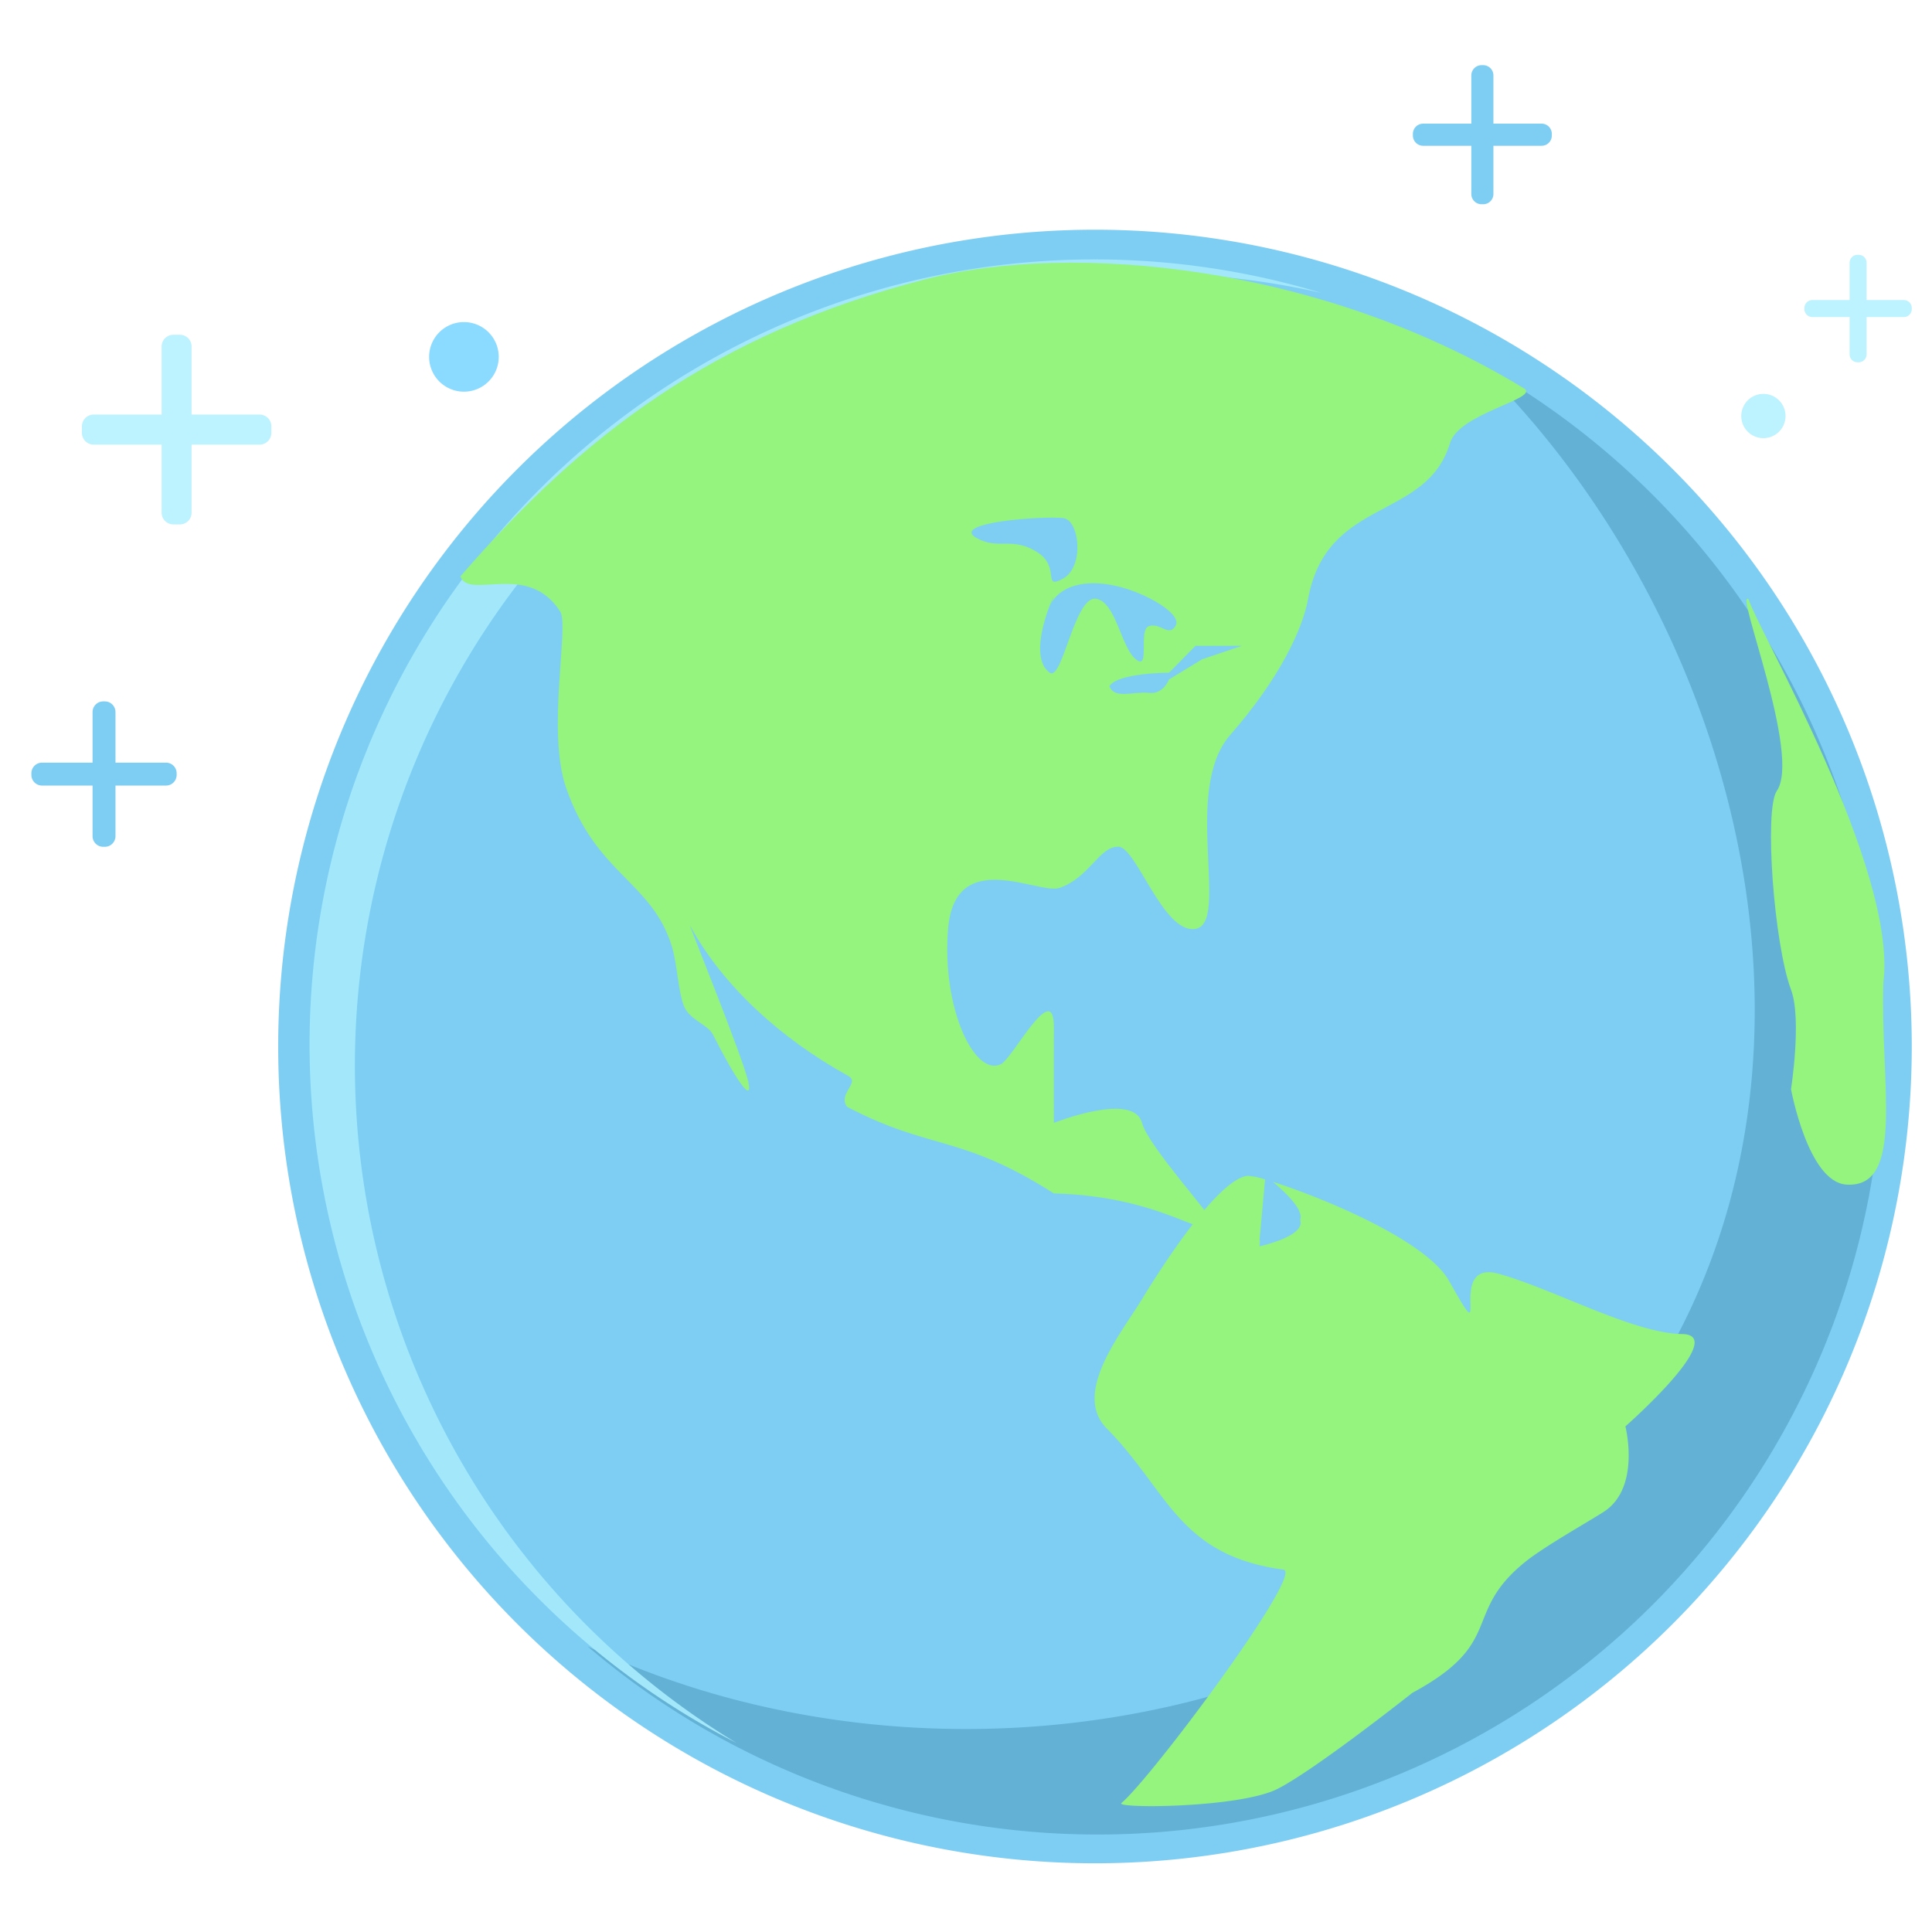 <?xml version="1.0" standalone="no"?><!DOCTYPE svg PUBLIC "-//W3C//DTD SVG 1.1//EN" "http://www.w3.org/Graphics/SVG/1.1/DTD/svg11.dtd"><svg t="1726030406457" class="icon" viewBox="0 0 1024 1024" version="1.1" xmlns="http://www.w3.org/2000/svg" p-id="48915" xmlns:xlink="http://www.w3.org/1999/xlink" width="300" height="300"><path d="M580.361 554.667m-432.915 0a432.915 432.915 0 1 0 865.83 0 432.915 432.915 0 1 0-865.83 0Z" fill="#7ECEF4" p-id="48916"></path><path d="M983.704 664.098a416.203 416.203 0 0 1-672.289 208.506C506.772 964.718 772.445 910.535 882.468 719.735c97.932-169.833 34.776-396.637-99.496-527.43a416.059 416.059 0 0 1 200.732 471.793z" fill="#64B1D6" p-id="48917"></path><path d="M949.28 524.574c5.805 15.572 0 52.7 0 52.7s8.992 49.268 29.32 50.583c31.425 2.034 17.865-54.121 19.621-107.045 7.609-59.942-66.289-186.705-71.528-203.271-7.335-5.108 28.087 82.696 15.059 101.635-6.818 9.904-1.501 81.198 7.528 105.398z" fill="#94F47E" p-id="48918"></path><path d="M244.273 354.825a419.987 419.987 0 0 0 146.123 568.993A416.05 416.05 0 0 1 700.301 155.233a419.236 419.236 0 0 0-456.028 199.592z" fill="#A2E8FA" p-id="48919"></path><path d="M768.577 234.727c-12.514 41.678-65.404 28.342-75.29 82.814-2.881 15.862-14.974 41.937-41.292 72.057-25.788 29.513 0.477 100.287-18.687 102.778-16.943 2.196-31.002-43.357-40.488-43.603-10.197-0.265-15.193 16.195-31.145 21.801-11.128 3.909-55.575-22.424-59.175 21.801-3.448 42.357 14.252 78.563 28.03 71.633 6.438-3.239 28.56-46.559 28.03-18.687-0.078 4.161 0 49.832 0 49.832s42.229-16.818 46.717 0c3.323 12.458 38.355 50.477 37.374 52.946-3.977 10.029-24.866-13.888-84.091-15.572-49.773-31.646-65.012-22.521-109.63-45.917-5.027-6.998 7.201-12.732 0.623-16.373-36.106-19.967-66.385-47.733-83.78-79.541-1.283-2.345 28.192 70.36 30.834 82.656s-6.709-1.112-18.687-24.916c-2.847-5.653-12.642-7.749-15.572-15.572-2.968-7.923-3.426-21.923-6.229-31.145-10.462-34.499-40.021-37.956-56.061-84.091-10.477-30.133 1.694-85.867-3.114-93.435-17.13-26.962-48.25-5.977-52.946-18.687 64.411-74.436 134.272-128.445 246.002-157.36C568.772 127.763 700.45 140.485 807.72 205.843c8.864 5.401-34.378 13.015-39.143 28.884z m-205.133 39.866c-11.387-1.159-60.873 2.358-45.634 10.689 11.408 6.229 18.428-0.891 31.593 7.129s2.632 20.49 14.04 14.252 8.777-31.185 0-32.076z m28.083 35.966c-15.797-3.563-30.024-0.557-35.103 10.614 8.758-19.269-15.102 24.916 0 35.384 6.684 4.625 13.187-41.127 24.573-39.202 10.53 1.781 13.162 25.888 21.06 32.126s0.878-15.912 7.023-17.693 10.53 6.058 14.04-0.178-15.797-17.494-31.593-21.057z m42.124 31.743l-14.04 14.255s-27.205 0-31.593 7.126c2.632 7.126 12.857 2.638 21.063 3.563 7.562 0.853 10.53-7.126 10.53-7.126l17.55-10.692 21.063-7.132h-24.573z" fill="#94F47E" p-id="48920"></path><path d="M861.498 756.013s8.263 32.288-11.293 45.16c-6.796 4.479-31.273 18.238-41.423 26.352-34.474 27.61-10.306 42.809-60.237 69.737 0 0-51.299 40.647-71.375 50.863s-86.424 10.487-82.821 7.528c15.354-12.611 97.135-122.175 85.935-123.705C624.326 824.304 619.38 790.375 586.59 757.109c-18.453-18.724 7.662-50.399 18.687-68.519 12.623-20.746 40.822-63.751 56.061-65.404a37.318 37.318 0 0 1 9.166 1.965L667.567 657.445l0.29-0.065L667.567 660.56s21.801-4.672 21.801-12.458a6.347 6.347 0 0 0-0.259-1.663A4.36 4.36 0 0 0 689.369 644.987c0-5.45-9.144-13.94-14.638-18.55 26.134 8.275 81.26 30.983 93.304 52.473 24.271 43.31-2.94-11.941 26.352-3.762 29.61 8.266 71.356 31.581 97.228 31.927 25.112 0.339-30.117 48.938-30.117 48.938z" fill="#94F47E" p-id="48921"></path><path d="M245.893 189.153m-18.444 0a18.444 18.444 0 1 0 36.888 0 18.444 18.444 0 1 0-36.888 0Z" fill="#8BDAFF" p-id="48922"></path><path d="M91.896 177.436h3.426a6.229 6.229 0 0 1 6.229 6.229v88.056a6.229 6.229 0 0 1-6.229 6.229h-3.426a6.229 6.229 0 0 1-6.229-6.229v-88.056a6.229 6.229 0 0 1 6.229-6.229zM49.651 219.734h87.941a6.229 6.229 0 0 1 6.229 6.229v3.457a6.229 6.229 0 0 1-6.229 6.229H49.651a6.229 6.229 0 0 1-6.229-6.229v-3.457a6.229 6.229 0 0 1 6.229-6.229z" fill="#BDF2FF" p-id="48923"></path><path d="M54.7 371.762h0.869a5.637 5.637 0 0 1 5.637 5.637v65.784a5.637 5.637 0 0 1-5.637 5.637h-0.869a5.637 5.637 0 0 1-5.637-5.637v-65.784a5.637 5.637 0 0 1 5.637-5.637zM22.275 404.218h65.716a5.637 5.637 0 0 1 5.637 5.637v0.872a5.637 5.637 0 0 1-5.637 5.637h-65.716a5.637 5.637 0 0 1-5.637-5.637v-0.885a5.637 5.637 0 0 1 5.637-5.625z" fill="#7ECEF4" p-id="48924"></path><path d="M934.623 208.768a11.729 11.729 0 1 1-11.714 11.729 11.72 11.72 0 0 1 11.714-11.729z" fill="#BDF2FF" p-id="48925"></path><path d="M785.252 34.546h0.866a5.425 5.425 0 0 1 5.425 5.425v62.86a5.425 5.425 0 0 1-5.425 5.425h-0.866a5.425 5.425 0 0 1-5.422-5.425V39.971A5.425 5.425 0 0 1 785.252 34.546z m-30.958 30.992h62.785a5.422 5.422 0 0 1 5.422 5.425v0.878a5.422 5.422 0 0 1-5.422 5.425h-62.785a5.425 5.425 0 0 1-5.425-5.425v-0.881a5.425 5.425 0 0 1 5.425-5.422z" fill="#7ECEF4" p-id="48926"></path><path d="M984.542 135.06h0.57a4.214 4.214 0 0 1 4.214 4.211v48.533a4.214 4.214 0 0 1-4.214 4.214h-0.57a4.211 4.211 0 0 1-4.211-4.214V139.271a4.211 4.211 0 0 1 4.211-4.211z m-23.95 23.982h48.474a4.211 4.211 0 0 1 4.211 4.205v0.582a4.211 4.211 0 0 1-4.211 4.211h-48.474a4.211 4.211 0 0 1-4.214-4.211v-0.582a4.214 4.214 0 0 1 4.214-4.211z" fill="#BDF2FF" p-id="48927"></path></svg>